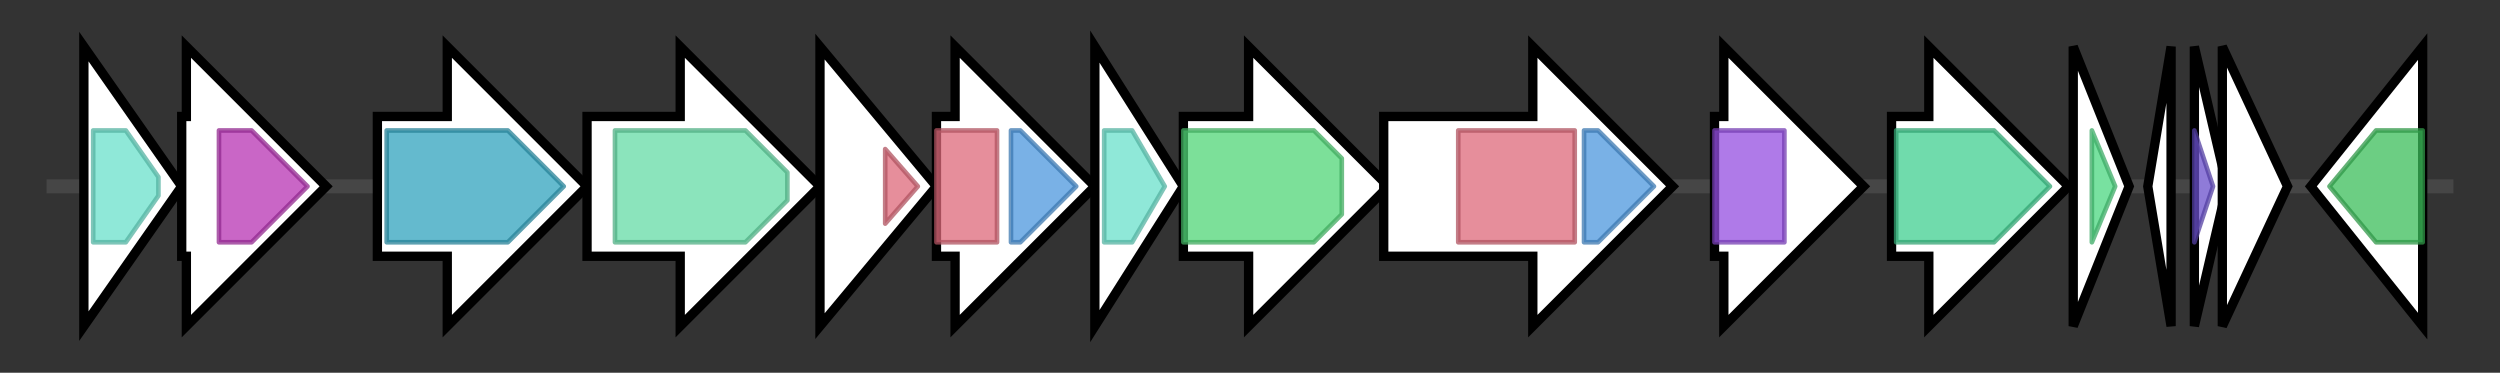 <svg version="1.1" baseProfile="full" xmlns="http://www.w3.org/2000/svg" width="536.6" height="80">
	<rect width="100%" height="100%" fill="#333333" stroke="none"/>
	<g>
		<line x1="10" y1="40.0" x2="526.6" y2="40.0" style="stroke:rgb(70,70,70); stroke-width:3 "/>
		<g>
			<title> (HAMLPNCN_01711)
hypothetical protein</title>
			<polygon class=" (HAMLPNCN_01711)
hypothetical protein" points="18,10 39,40 18,70" fill="rgb(255,255,255)" fill-opacity="1.0" stroke="rgb(0,0,0)" stroke-width="2"  />
			<g>
				<title>Acetyltransf_8 (PF13523)
"Acetyltransferase (GNAT) domain"</title>
				<polygon class="PF13523" points="20,28 27,28 34,38 34,42 27,52 20,52" stroke-linejoin="round" width="14" height="24" fill="rgb(106,224,203)" stroke="rgb(84,179,162)" stroke-width="1" opacity="0.75" />
			</g>
		</g>
		<g>
			<title>aes_2 (HAMLPNCN_01712)
Acetyl esterase</title>
			<polygon class="aes_2 (HAMLPNCN_01712)
Acetyl esterase" points="39,25 40,25 40,10 70,40 40,70 40,55 39,55" fill="rgb(255,255,255)" fill-opacity="1.0" stroke="rgb(0,0,0)" stroke-width="2"  />
			<g>
				<title>Abhydrolase_3 (PF07859)
"alpha/beta hydrolase fold"</title>
				<polygon class="PF07859" points="47,28 54,28 66,40 54,52 47,52" stroke-linejoin="round" width="20" height="24" fill="rgb(183,51,179)" stroke="rgb(146,40,143)" stroke-width="1" opacity="0.75" />
			</g>
		</g>
		<g>
			<title>dat_1 (HAMLPNCN_01713)
Diaminobutyrate--2-oxoglutarate aminotransferase</title>
			<polygon class="dat_1 (HAMLPNCN_01713)
Diaminobutyrate--2-oxoglutarate aminotransferase" points="81,25 96,25 96,10 126,40 96,70 96,55 81,55" fill="rgb(255,255,255)" fill-opacity="1.0" stroke="rgb(0,0,0)" stroke-width="2"  />
			<g>
				<title>Aminotran_3 (PF00202)
"Aminotransferase class-III"</title>
				<polygon class="PF00202" points="83,28 109,28 121,40 109,52 83,52" stroke-linejoin="round" width="42" height="24" fill="rgb(49,163,189)" stroke="rgb(39,130,151)" stroke-width="1" opacity="0.75" />
			</g>
		</g>
		<g>
			<title>ddc (HAMLPNCN_01714)
L-2,4-diaminobutyrate decarboxylase</title>
			<polygon class="ddc (HAMLPNCN_01714)
L-2,4-diaminobutyrate decarboxylase" points="126,25 146,25 146,10 176,40 146,70 146,55 126,55" fill="rgb(255,255,255)" fill-opacity="1.0" stroke="rgb(0,0,0)" stroke-width="2"  />
			<g>
				<title>Pyridoxal_deC (PF00282)
"Pyridoxal-dependent decarboxylase conserved domain"</title>
				<polygon class="PF00282" points="132,28 160,28 169,37 169,43 160,52 132,52" stroke-linejoin="round" width="37" height="24" fill="rgb(100,218,166)" stroke="rgb(80,174,132)" stroke-width="1" opacity="0.75" />
			</g>
		</g>
		<g>
			<title>iucA_1 (HAMLPNCN_01715)
N(2)-citryl-N(6)-acetyl-N(6)-hydroxylysine synthase</title>
			<polygon class="iucA_1 (HAMLPNCN_01715)
N(2)-citryl-N(6)-acetyl-N(6)-hydroxylysine synthase" points="176,10 201,40 176,70" fill="rgb(255,255,255)" fill-opacity="1.0" stroke="rgb(0,0,0)" stroke-width="2"  />
			<g>
				<title>IucA_IucC (PF04183)
"IucA / IucC family"</title>
				<polygon class="PF04183" points="190,32 197,40 190,48" stroke-linejoin="round" width="8" height="24" fill="rgb(221,104,121)" stroke="rgb(176,83,96)" stroke-width="1" opacity="0.75" />
			</g>
		</g>
		<g>
			<title>iucA_2 (HAMLPNCN_01716)
N(2)-citryl-N(6)-acetyl-N(6)-hydroxylysine synthase</title>
			<polygon class="iucA_2 (HAMLPNCN_01716)
N(2)-citryl-N(6)-acetyl-N(6)-hydroxylysine synthase" points="201,25 205,25 205,10 235,40 205,70 205,55 201,55" fill="rgb(255,255,255)" fill-opacity="1.0" stroke="rgb(0,0,0)" stroke-width="2"  />
			<g>
				<title>IucA_IucC (PF04183)
"IucA / IucC family"</title>
				<rect class="PF04183" x="201" y="28" stroke-linejoin="round" width="13" height="24" fill="rgb(221,104,121)" stroke="rgb(176,83,96)" stroke-width="1" opacity="0.75" />
			</g>
			<g>
				<title>FhuF (PF06276)
"Ferric iron reductase FhuF-like transporter"</title>
				<polygon class="PF06276" points="217,28 219,28 231,40 219,52 217,52" stroke-linejoin="round" width="15" height="24" fill="rgb(76,151,221)" stroke="rgb(60,120,176)" stroke-width="1" opacity="0.75" />
			</g>
		</g>
		<g>
			<title>iucB (HAMLPNCN_01717)
N(6)-hydroxylysine O-acetyltransferase</title>
			<polygon class="iucB (HAMLPNCN_01717)
N(6)-hydroxylysine O-acetyltransferase" points="235,10 254,40 235,70" fill="rgb(255,255,255)" fill-opacity="1.0" stroke="rgb(0,0,0)" stroke-width="2"  />
			<g>
				<title>Acetyltransf_8 (PF13523)
"Acetyltransferase (GNAT) domain"</title>
				<polygon class="PF13523" points="237,28 243,28 250,40 243,52 237,52" stroke-linejoin="round" width="14" height="24" fill="rgb(106,224,203)" stroke="rgb(84,179,162)" stroke-width="1" opacity="0.75" />
			</g>
		</g>
		<g>
			<title>iucD_1 (HAMLPNCN_01718)
L-lysine N6-monooxygenase</title>
			<polygon class="iucD_1 (HAMLPNCN_01718)
L-lysine N6-monooxygenase" points="254,25 268,25 268,10 298,40 268,70 268,55 254,55" fill="rgb(255,255,255)" fill-opacity="1.0" stroke="rgb(0,0,0)" stroke-width="2"  />
			<g>
				<title>K_oxygenase (PF13434)
"L-lysine 6-monooxygenase (NADPH-requiring)"</title>
				<polygon class="PF13434" points="254,28 282,28 288,34 288,46 282,52 254,52" stroke-linejoin="round" width="34" height="24" fill="rgb(81,213,119)" stroke="rgb(64,170,95)" stroke-width="1" opacity="0.75" />
			</g>
		</g>
		<g>
			<title>iucC (HAMLPNCN_01719)
Aerobactin synthase</title>
			<polygon class="iucC (HAMLPNCN_01719)
Aerobactin synthase" points="297,25 329,25 329,10 359,40 329,70 329,55 297,55" fill="rgb(255,255,255)" fill-opacity="1.0" stroke="rgb(0,0,0)" stroke-width="2"  />
			<g>
				<title>IucA_IucC (PF04183)
"IucA / IucC family"</title>
				<rect class="PF04183" x="313" y="28" stroke-linejoin="round" width="25" height="24" fill="rgb(221,104,121)" stroke="rgb(176,83,96)" stroke-width="1" opacity="0.75" />
			</g>
			<g>
				<title>FhuF (PF06276)
"Ferric iron reductase FhuF-like transporter"</title>
				<polygon class="PF06276" points="340,28 343,28 355,40 343,52 340,52" stroke-linejoin="round" width="16" height="24" fill="rgb(76,151,221)" stroke="rgb(60,120,176)" stroke-width="1" opacity="0.75" />
			</g>
		</g>
		<g>
			<title>lysC (HAMLPNCN_01720)
Aspartokinase</title>
			<polygon class="lysC (HAMLPNCN_01720)
Aspartokinase" points="368,25 370,25 370,10 400,40 370,70 370,55 368,55" fill="rgb(255,255,255)" fill-opacity="1.0" stroke="rgb(0,0,0)" stroke-width="2"  />
			<g>
				<title>AA_kinase (PF00696)
"Amino acid kinase family"</title>
				<rect class="PF00696" x="368" y="28" stroke-linejoin="round" width="15" height="24" fill="rgb(148,78,224)" stroke="rgb(118,62,179)" stroke-width="1" opacity="0.75" />
			</g>
		</g>
		<g>
			<title> (HAMLPNCN_01721)
hypothetical protein</title>
			<polygon class=" (HAMLPNCN_01721)
hypothetical protein" points="406,25 414,25 414,10 444,40 414,70 414,55 406,55" fill="rgb(255,255,255)" fill-opacity="1.0" stroke="rgb(0,0,0)" stroke-width="2"  />
			<g>
				<title>DUF2817 (PF10994)
"Protein of unknown function (DUF2817)"</title>
				<polygon class="PF10994" points="407,28 428,28 440,40 428,52 407,52" stroke-linejoin="round" width="35" height="24" fill="rgb(64,206,144)" stroke="rgb(51,164,115)" stroke-width="1" opacity="0.75" />
			</g>
		</g>
		<g>
			<title> (HAMLPNCN_01722)
hypothetical protein</title>
			<polygon class=" (HAMLPNCN_01722)
hypothetical protein" points="445,10 457,40 445,70" fill="rgb(255,255,255)" fill-opacity="1.0" stroke="rgb(0,0,0)" stroke-width="2"  />
			<g>
				<title>DUF3243 (PF11588)
"Protein of unknown function (DUF3243)"</title>
				<polygon class="PF11588" points="449,28 449,28 454,40 449,52 449,52" stroke-linejoin="round" width="7" height="24" fill="rgb(75,214,128)" stroke="rgb(60,171,102)" stroke-width="1" opacity="0.75" />
			</g>
		</g>
		<g>
			<title> (HAMLPNCN_01723)
hypothetical protein</title>
			<polygon class=" (HAMLPNCN_01723)
hypothetical protein" points="461,40 466,10 466,70" fill="rgb(255,255,255)" fill-opacity="1.0" stroke="rgb(0,0,0)" stroke-width="2"  />
		</g>
		<g>
			<title> (HAMLPNCN_01724)
hypothetical protein</title>
			<polygon class=" (HAMLPNCN_01724)
hypothetical protein" points="471,10 478,40 471,70" fill="rgb(255,255,255)" fill-opacity="1.0" stroke="rgb(0,0,0)" stroke-width="2"  />
			<g>
				<title>HTH_3 (PF01381)
"Helix-turn-helix"</title>
				<polygon class="PF01381" points="471,28 471,28 475,40 471,52 471,52" stroke-linejoin="round" width="5" height="24" fill="rgb(105,79,202)" stroke="rgb(83,63,161)" stroke-width="1" opacity="0.75" />
			</g>
		</g>
		<g>
			<title> (HAMLPNCN_01725)
hypothetical protein</title>
			<polygon class=" (HAMLPNCN_01725)
hypothetical protein" points="477,10 491,40 477,70" fill="rgb(255,255,255)" fill-opacity="1.0" stroke="rgb(0,0,0)" stroke-width="2"  />
		</g>
		<g>
			<title>ydbD_1 (HAMLPNCN_01726)
putative manganese catalase</title>
			<polygon class="ydbD_1 (HAMLPNCN_01726)
putative manganese catalase" points="496,40 520,10 520,70" fill="rgb(255,255,255)" fill-opacity="1.0" stroke="rgb(0,0,0)" stroke-width="2"  />
			<g>
				<title>Mn_catalase (PF05067)
"Manganese containing catalase"</title>
				<polygon class="PF05067" points="500,40 510,28 520,28 520,52 510,52" stroke-linejoin="round" width="24" height="24" fill="rgb(59,189,89)" stroke="rgb(47,151,71)" stroke-width="1" opacity="0.75" />
			</g>
		</g>
	</g>
</svg>
